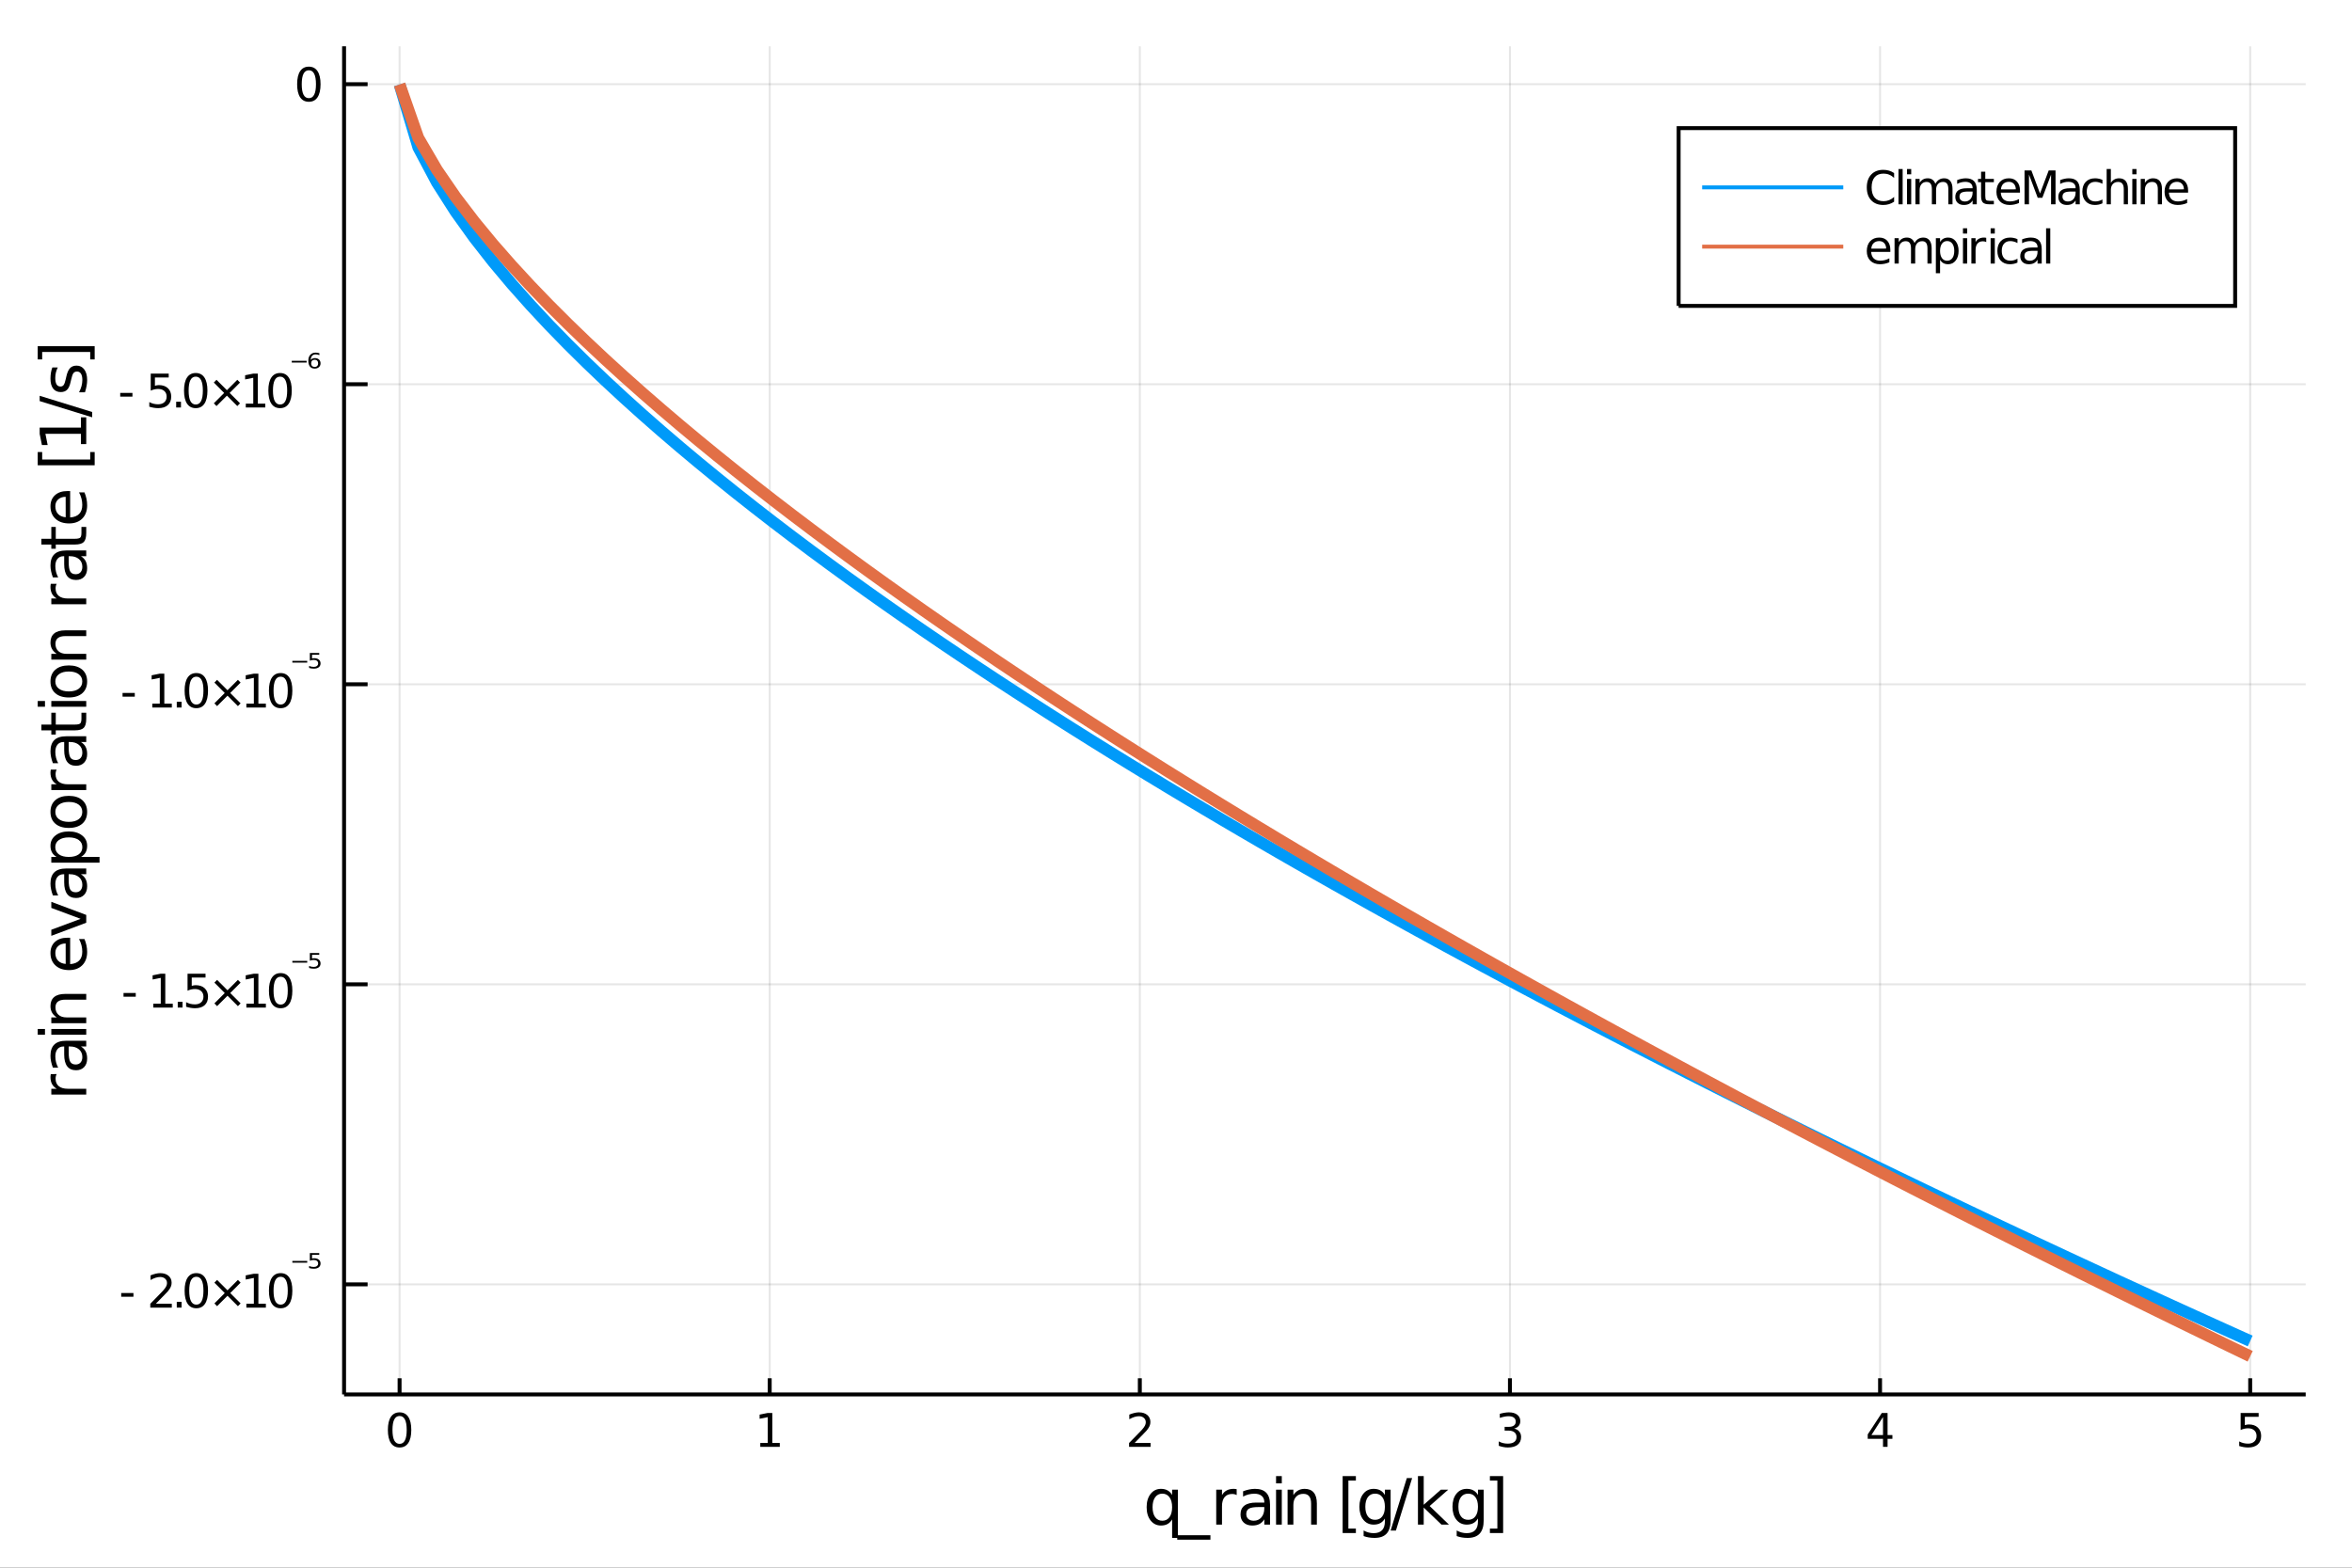 <?xml version="1.0" encoding="utf-8"?>
<svg xmlns="http://www.w3.org/2000/svg" xmlns:xlink="http://www.w3.org/1999/xlink" width="600" height="400" viewBox="0 0 2400 1600">
<rect x="0" y="0" width="2400" height="1600" fill="#333333" stroke="none"/>
<defs>
  <clipPath id="clip160">
    <rect x="0" y="0" width="2400" height="1600"/>
  </clipPath>
</defs>
<path clip-path="url(#clip160)" d="
M0 1600 L2400 1600 L2400 0 L0 0  Z
  " fill="#ffffff" fill-rule="evenodd" fill-opacity="1"/>
<defs>
  <clipPath id="clip161">
    <rect x="480" y="0" width="1681" height="1600"/>
  </clipPath>
</defs>
<path clip-path="url(#clip160)" d="
M351.092 1423.18 L2352.76 1423.18 L2352.76 47.244 L351.092 47.244  Z
  " fill="#ffffff" fill-rule="evenodd" fill-opacity="1"/>
<defs>
  <clipPath id="clip162">
    <rect x="351" y="47" width="2003" height="1377"/>
  </clipPath>
</defs>
<polyline clip-path="url(#clip162)" style="stroke:#000000; stroke-width:2; stroke-opacity:0.1; fill:none" points="
  407.739,1423.18 407.739,47.244 
  "/>
<polyline clip-path="url(#clip162)" style="stroke:#000000; stroke-width:2; stroke-opacity:0.1; fill:none" points="
  785.413,1423.18 785.413,47.244 
  "/>
<polyline clip-path="url(#clip162)" style="stroke:#000000; stroke-width:2; stroke-opacity:0.1; fill:none" points="
  1163.09,1423.18 1163.09,47.244 
  "/>
<polyline clip-path="url(#clip162)" style="stroke:#000000; stroke-width:2; stroke-opacity:0.1; fill:none" points="
  1540.76,1423.18 1540.76,47.244 
  "/>
<polyline clip-path="url(#clip162)" style="stroke:#000000; stroke-width:2; stroke-opacity:0.1; fill:none" points="
  1918.43,1423.18 1918.43,47.244 
  "/>
<polyline clip-path="url(#clip162)" style="stroke:#000000; stroke-width:2; stroke-opacity:0.1; fill:none" points="
  2296.11,1423.18 2296.11,47.244 
  "/>
<polyline clip-path="url(#clip162)" style="stroke:#000000; stroke-width:2; stroke-opacity:0.1; fill:none" points="
  351.092,1310.83 2352.76,1310.83 
  "/>
<polyline clip-path="url(#clip162)" style="stroke:#000000; stroke-width:2; stroke-opacity:0.1; fill:none" points="
  351.092,1004.61 2352.76,1004.61 
  "/>
<polyline clip-path="url(#clip162)" style="stroke:#000000; stroke-width:2; stroke-opacity:0.1; fill:none" points="
  351.092,698.382 2352.76,698.382 
  "/>
<polyline clip-path="url(#clip162)" style="stroke:#000000; stroke-width:2; stroke-opacity:0.1; fill:none" points="
  351.092,392.157 2352.76,392.157 
  "/>
<polyline clip-path="url(#clip162)" style="stroke:#000000; stroke-width:2; stroke-opacity:0.1; fill:none" points="
  351.092,85.933 2352.76,85.933 
  "/>
<polyline clip-path="url(#clip160)" style="stroke:#000000; stroke-width:4; stroke-opacity:1; fill:none" points="
  351.092,1423.18 2352.76,1423.18 
  "/>
<polyline clip-path="url(#clip160)" style="stroke:#000000; stroke-width:4; stroke-opacity:1; fill:none" points="
  351.092,1423.18 351.092,47.244 
  "/>
<polyline clip-path="url(#clip160)" style="stroke:#000000; stroke-width:4; stroke-opacity:1; fill:none" points="
  407.739,1423.18 407.739,1406.67 
  "/>
<polyline clip-path="url(#clip160)" style="stroke:#000000; stroke-width:4; stroke-opacity:1; fill:none" points="
  785.413,1423.18 785.413,1406.67 
  "/>
<polyline clip-path="url(#clip160)" style="stroke:#000000; stroke-width:4; stroke-opacity:1; fill:none" points="
  1163.09,1423.18 1163.09,1406.67 
  "/>
<polyline clip-path="url(#clip160)" style="stroke:#000000; stroke-width:4; stroke-opacity:1; fill:none" points="
  1540.76,1423.18 1540.76,1406.67 
  "/>
<polyline clip-path="url(#clip160)" style="stroke:#000000; stroke-width:4; stroke-opacity:1; fill:none" points="
  1918.43,1423.18 1918.43,1406.67 
  "/>
<polyline clip-path="url(#clip160)" style="stroke:#000000; stroke-width:4; stroke-opacity:1; fill:none" points="
  2296.11,1423.18 2296.11,1406.67 
  "/>
<polyline clip-path="url(#clip160)" style="stroke:#000000; stroke-width:4; stroke-opacity:1; fill:none" points="
  351.092,1310.83 375.112,1310.83 
  "/>
<polyline clip-path="url(#clip160)" style="stroke:#000000; stroke-width:4; stroke-opacity:1; fill:none" points="
  351.092,1004.61 375.112,1004.61 
  "/>
<polyline clip-path="url(#clip160)" style="stroke:#000000; stroke-width:4; stroke-opacity:1; fill:none" points="
  351.092,698.382 375.112,698.382 
  "/>
<polyline clip-path="url(#clip160)" style="stroke:#000000; stroke-width:4; stroke-opacity:1; fill:none" points="
  351.092,392.157 375.112,392.157 
  "/>
<polyline clip-path="url(#clip160)" style="stroke:#000000; stroke-width:4; stroke-opacity:1; fill:none" points="
  351.092,85.933 375.112,85.933 
  "/>
<path clip-path="url(#clip160)" d="M 0 0 M407.739 1445.17 Q404.128 1445.17 402.3 1448.74 Q400.494 1452.28 400.494 1459.41 Q400.494 1466.51 402.3 1470.08 Q404.128 1473.62 407.739 1473.62 Q411.374 1473.62 413.179 1470.08 Q415.008 1466.51 415.008 1459.41 Q415.008 1452.28 413.179 1448.74 Q411.374 1445.17 407.739 1445.17 M407.739 1441.47 Q413.55 1441.47 416.605 1446.07 Q419.684 1450.66 419.684 1459.41 Q419.684 1468.13 416.605 1472.74 Q413.55 1477.32 407.739 1477.32 Q401.929 1477.32 398.851 1472.74 Q395.795 1468.13 395.795 1459.41 Q395.795 1450.66 398.851 1446.07 Q401.929 1441.47 407.739 1441.47 Z" fill="#000000" fill-rule="evenodd" fill-opacity="1" /><path clip-path="url(#clip160)" d="M 0 0 M775.795 1472.72 L783.433 1472.72 L783.433 1446.35 L775.123 1448.02 L775.123 1443.76 L783.387 1442.09 L788.063 1442.09 L788.063 1472.72 L795.702 1472.72 L795.702 1476.65 L775.795 1476.65 L775.795 1472.72 Z" fill="#000000" fill-rule="evenodd" fill-opacity="1" /><path clip-path="url(#clip160)" d="M 0 0 M1157.74 1472.72 L1174.06 1472.72 L1174.06 1476.65 L1152.11 1476.65 L1152.11 1472.72 Q1154.78 1469.96 1159.36 1465.33 Q1163.97 1460.68 1165.15 1459.34 Q1167.39 1456.81 1168.27 1455.08 Q1169.17 1453.32 1169.17 1451.63 Q1169.17 1448.87 1167.23 1447.14 Q1165.31 1445.4 1162.21 1445.4 Q1160.01 1445.4 1157.55 1446.17 Q1155.12 1446.93 1152.35 1448.48 L1152.35 1443.76 Q1155.17 1442.62 1157.62 1442.05 Q1160.08 1441.47 1162.11 1441.47 Q1167.48 1441.47 1170.68 1444.15 Q1173.87 1446.84 1173.87 1451.33 Q1173.87 1453.46 1173.06 1455.38 Q1172.28 1457.28 1170.17 1459.87 Q1169.59 1460.54 1166.49 1463.76 Q1163.39 1466.95 1157.74 1472.72 Z" fill="#000000" fill-rule="evenodd" fill-opacity="1" /><path clip-path="url(#clip160)" d="M 0 0 M1545.01 1458.02 Q1548.36 1458.74 1550.24 1461 Q1552.14 1463.27 1552.14 1466.61 Q1552.14 1471.72 1548.62 1474.52 Q1545.1 1477.32 1538.62 1477.32 Q1536.44 1477.32 1534.13 1476.88 Q1531.84 1476.47 1529.38 1475.61 L1529.38 1471.1 Q1531.33 1472.23 1533.64 1472.81 Q1535.96 1473.39 1538.48 1473.39 Q1542.88 1473.39 1545.17 1471.65 Q1547.48 1469.92 1547.48 1466.61 Q1547.48 1463.55 1545.33 1461.84 Q1543.2 1460.1 1539.38 1460.1 L1535.35 1460.1 L1535.35 1456.26 L1539.57 1456.26 Q1543.02 1456.26 1544.84 1454.89 Q1546.67 1453.5 1546.67 1450.91 Q1546.67 1448.25 1544.78 1446.84 Q1542.9 1445.4 1539.38 1445.4 Q1537.46 1445.4 1535.26 1445.82 Q1533.06 1446.24 1530.42 1447.11 L1530.42 1442.95 Q1533.09 1442.21 1535.4 1441.84 Q1537.74 1441.47 1539.8 1441.47 Q1545.12 1441.47 1548.22 1443.9 Q1551.33 1446.3 1551.33 1450.43 Q1551.33 1453.3 1549.68 1455.29 Q1548.04 1457.25 1545.01 1458.02 Z" fill="#000000" fill-rule="evenodd" fill-opacity="1" /><path clip-path="url(#clip160)" d="M 0 0 M1921.44 1446.17 L1909.64 1464.61 L1921.44 1464.61 L1921.44 1446.17 M1920.21 1442.09 L1926.09 1442.09 L1926.09 1464.61 L1931.02 1464.61 L1931.02 1468.5 L1926.09 1468.5 L1926.09 1476.65 L1921.44 1476.65 L1921.44 1468.5 L1905.84 1468.5 L1905.84 1463.99 L1920.21 1442.09 Z" fill="#000000" fill-rule="evenodd" fill-opacity="1" /><path clip-path="url(#clip160)" d="M 0 0 M2286.38 1442.09 L2304.74 1442.09 L2304.74 1446.03 L2290.67 1446.03 L2290.67 1454.5 Q2291.68 1454.15 2292.7 1453.99 Q2293.72 1453.8 2294.74 1453.8 Q2300.53 1453.8 2303.91 1456.98 Q2307.29 1460.15 2307.29 1465.56 Q2307.29 1471.14 2303.81 1474.24 Q2300.34 1477.32 2294.02 1477.32 Q2291.85 1477.32 2289.58 1476.95 Q2287.33 1476.58 2284.92 1475.84 L2284.92 1471.14 Q2287.01 1472.28 2289.23 1472.83 Q2291.45 1473.39 2293.93 1473.39 Q2297.93 1473.39 2300.27 1471.28 Q2302.61 1469.18 2302.61 1465.56 Q2302.61 1461.95 2300.27 1459.85 Q2297.93 1457.74 2293.93 1457.74 Q2292.05 1457.74 2290.18 1458.16 Q2288.33 1458.57 2286.38 1459.45 L2286.38 1442.09 Z" fill="#000000" fill-rule="evenodd" fill-opacity="1" /><path clip-path="url(#clip160)" d="M 0 0 M123.688 1319.67 L136.165 1319.67 L136.165 1323.47 L123.688 1323.47 L123.688 1319.67 Z" fill="#000000" fill-rule="evenodd" fill-opacity="1" /><path clip-path="url(#clip160)" d="M 0 0 M158.989 1330.62 L175.308 1330.62 L175.308 1334.56 L153.364 1334.56 L153.364 1330.62 Q156.026 1327.87 160.609 1323.24 Q165.215 1318.59 166.396 1317.24 Q168.641 1314.72 169.521 1312.98 Q170.424 1311.23 170.424 1309.54 Q170.424 1306.78 168.479 1305.04 Q166.558 1303.31 163.456 1303.31 Q161.257 1303.31 158.803 1304.07 Q156.373 1304.84 153.595 1306.39 L153.595 1301.67 Q156.419 1300.53 158.873 1299.95 Q161.327 1299.37 163.364 1299.37 Q168.734 1299.37 171.928 1302.06 Q175.123 1304.74 175.123 1309.23 Q175.123 1311.36 174.313 1313.29 Q173.526 1315.18 171.419 1317.78 Q170.84 1318.45 167.739 1321.67 Q164.637 1324.86 158.989 1330.62 Z" fill="#000000" fill-rule="evenodd" fill-opacity="1" /><path clip-path="url(#clip160)" d="M 0 0 M180.377 1328.68 L185.262 1328.68 L185.262 1334.56 L180.377 1334.56 L180.377 1328.68 Z" fill="#000000" fill-rule="evenodd" fill-opacity="1" /><path clip-path="url(#clip160)" d="M 0 0 M200.331 1303.08 Q196.72 1303.08 194.891 1306.64 Q193.086 1310.18 193.086 1317.31 Q193.086 1324.42 194.891 1327.98 Q196.72 1331.53 200.331 1331.53 Q203.965 1331.53 205.771 1327.98 Q207.599 1324.42 207.599 1317.31 Q207.599 1310.18 205.771 1306.64 Q203.965 1303.08 200.331 1303.08 M200.331 1299.37 Q206.141 1299.37 209.197 1303.98 Q212.275 1308.56 212.275 1317.31 Q212.275 1326.04 209.197 1330.65 Q206.141 1335.23 200.331 1335.23 Q194.521 1335.23 191.442 1330.65 Q188.387 1326.04 188.387 1317.31 Q188.387 1308.56 191.442 1303.98 Q194.521 1299.37 200.331 1299.37 Z" fill="#000000" fill-rule="evenodd" fill-opacity="1" /><path clip-path="url(#clip160)" d="M 0 0 M245.516 1309.1 L234.937 1319.72 L245.516 1330.3 L242.761 1333.1 L232.136 1322.48 L221.511 1333.1 L218.78 1330.3 L229.335 1319.72 L218.78 1309.1 L221.511 1306.29 L232.136 1316.92 L242.761 1306.29 L245.516 1309.1 Z" fill="#000000" fill-rule="evenodd" fill-opacity="1" /><path clip-path="url(#clip160)" d="M 0 0 M251.395 1330.62 L259.034 1330.62 L259.034 1304.26 L250.724 1305.92 L250.724 1301.67 L258.988 1300 L263.664 1300 L263.664 1330.62 L271.303 1330.62 L271.303 1334.56 L251.395 1334.56 L251.395 1330.62 Z" fill="#000000" fill-rule="evenodd" fill-opacity="1" /><path clip-path="url(#clip160)" d="M 0 0 M286.372 1303.08 Q282.761 1303.08 280.932 1306.64 Q279.127 1310.18 279.127 1317.31 Q279.127 1324.42 280.932 1327.98 Q282.761 1331.53 286.372 1331.53 Q290.006 1331.53 291.812 1327.98 Q293.641 1324.42 293.641 1317.31 Q293.641 1310.18 291.812 1306.64 Q290.006 1303.08 286.372 1303.08 M286.372 1299.37 Q292.182 1299.37 295.238 1303.98 Q298.317 1308.56 298.317 1317.31 Q298.317 1326.04 295.238 1330.65 Q292.182 1335.23 286.372 1335.23 Q280.562 1335.23 277.483 1330.65 Q274.428 1326.04 274.428 1317.31 Q274.428 1308.56 277.483 1303.98 Q280.562 1299.37 286.372 1299.37 Z" fill="#000000" fill-rule="evenodd" fill-opacity="1" /><path clip-path="url(#clip160)" d="M 0 0 M298.317 1286.93 L313.494 1286.93 L313.494 1288.72 L298.317 1288.72 L298.317 1286.93 Z" fill="#000000" fill-rule="evenodd" fill-opacity="1" /><path clip-path="url(#clip160)" d="M 0 0 M316.165 1278.88 L325.757 1278.88 L325.757 1280.67 L318.403 1280.67 L318.403 1284.5 Q318.93 1284.33 319.475 1284.26 Q320.002 1284.18 320.529 1284.18 Q323.557 1284.18 325.324 1285.63 Q327.092 1287.06 327.092 1289.53 Q327.092 1292.06 325.268 1293.48 Q323.463 1294.87 320.152 1294.87 Q319.024 1294.87 317.839 1294.7 Q316.654 1294.53 315.413 1294.19 L315.413 1292.06 Q316.485 1292.57 317.651 1292.84 Q318.817 1293.08 320.115 1293.08 Q322.202 1293.08 323.425 1292.12 Q324.647 1291.16 324.647 1289.53 Q324.647 1287.89 323.425 1286.93 Q322.202 1285.97 320.115 1285.97 Q319.137 1285.97 318.159 1286.16 Q317.181 1286.35 316.165 1286.74 L316.165 1278.88 Z" fill="#000000" fill-rule="evenodd" fill-opacity="1" /><path clip-path="url(#clip160)" d="M 0 0 M126.049 1013.45 L138.526 1013.45 L138.526 1017.25 L126.049 1017.25 L126.049 1013.45 Z" fill="#000000" fill-rule="evenodd" fill-opacity="1" /><path clip-path="url(#clip160)" d="M 0 0 M156.396 1024.4 L164.035 1024.4 L164.035 998.033 L155.725 999.7 L155.725 995.441 L163.989 993.774 L168.664 993.774 L168.664 1024.4 L176.303 1024.4 L176.303 1028.33 L156.396 1028.33 L156.396 1024.4 Z" fill="#000000" fill-rule="evenodd" fill-opacity="1" /><path clip-path="url(#clip160)" d="M 0 0 M181.373 1022.45 L186.257 1022.45 L186.257 1028.33 L181.373 1028.33 L181.373 1022.45 Z" fill="#000000" fill-rule="evenodd" fill-opacity="1" /><path clip-path="url(#clip160)" d="M 0 0 M191.373 993.774 L209.729 993.774 L209.729 997.709 L195.655 997.709 L195.655 1006.18 Q196.674 1005.83 197.692 1005.67 Q198.711 1005.49 199.729 1005.49 Q205.516 1005.49 208.896 1008.66 Q212.275 1011.83 212.275 1017.25 Q212.275 1022.82 208.803 1025.93 Q205.331 1029.01 199.012 1029.01 Q196.836 1029.01 194.567 1028.63 Q192.322 1028.26 189.914 1027.52 L189.914 1022.82 Q191.998 1023.96 194.22 1024.51 Q196.442 1025.07 198.919 1025.07 Q202.924 1025.07 205.261 1022.96 Q207.599 1020.86 207.599 1017.25 Q207.599 1013.64 205.261 1011.53 Q202.924 1009.42 198.919 1009.42 Q197.044 1009.42 195.169 1009.84 Q193.317 1010.26 191.373 1011.14 L191.373 993.774 Z" fill="#000000" fill-rule="evenodd" fill-opacity="1" /><path clip-path="url(#clip160)" d="M 0 0 M245.516 1002.87 L234.937 1013.5 L245.516 1024.07 L242.761 1026.88 L232.136 1016.25 L221.511 1026.88 L218.78 1024.07 L229.335 1013.5 L218.78 1002.87 L221.511 1000.07 L232.136 1010.7 L242.761 1000.07 L245.516 1002.87 Z" fill="#000000" fill-rule="evenodd" fill-opacity="1" /><path clip-path="url(#clip160)" d="M 0 0 M251.395 1024.4 L259.034 1024.4 L259.034 998.033 L250.724 999.7 L250.724 995.441 L258.988 993.774 L263.664 993.774 L263.664 1024.4 L271.303 1024.4 L271.303 1028.33 L251.395 1028.33 L251.395 1024.4 Z" fill="#000000" fill-rule="evenodd" fill-opacity="1" /><path clip-path="url(#clip160)" d="M 0 0 M286.372 996.853 Q282.761 996.853 280.932 1000.42 Q279.127 1003.96 279.127 1011.09 Q279.127 1018.2 280.932 1021.76 Q282.761 1025.3 286.372 1025.3 Q290.006 1025.3 291.812 1021.76 Q293.641 1018.2 293.641 1011.09 Q293.641 1003.96 291.812 1000.42 Q290.006 996.853 286.372 996.853 M286.372 993.149 Q292.182 993.149 295.238 997.756 Q298.317 1002.34 298.317 1011.09 Q298.317 1019.82 295.238 1024.42 Q292.182 1029.01 286.372 1029.01 Q280.562 1029.01 277.483 1024.42 Q274.428 1019.82 274.428 1011.09 Q274.428 1002.34 277.483 997.756 Q280.562 993.149 286.372 993.149 Z" fill="#000000" fill-rule="evenodd" fill-opacity="1" /><path clip-path="url(#clip160)" d="M 0 0 M298.317 980.705 L313.494 980.705 L313.494 982.492 L298.317 982.492 L298.317 980.705 Z" fill="#000000" fill-rule="evenodd" fill-opacity="1" /><path clip-path="url(#clip160)" d="M 0 0 M316.165 972.656 L325.757 972.656 L325.757 974.442 L318.403 974.442 L318.403 978.279 Q318.93 978.11 319.475 978.035 Q320.002 977.959 320.529 977.959 Q323.557 977.959 325.324 979.408 Q327.092 980.837 327.092 983.301 Q327.092 985.84 325.268 987.25 Q323.463 988.642 320.152 988.642 Q319.024 988.642 317.839 988.473 Q316.654 988.304 315.413 987.965 L315.413 985.84 Q316.485 986.348 317.651 986.611 Q318.817 986.855 320.115 986.855 Q322.202 986.855 323.425 985.896 Q324.647 984.937 324.647 983.301 Q324.647 981.665 323.425 980.705 Q322.202 979.746 320.115 979.746 Q319.137 979.746 318.159 979.934 Q317.181 980.122 316.165 980.517 L316.165 972.656 Z" fill="#000000" fill-rule="evenodd" fill-opacity="1" /><path clip-path="url(#clip160)" d="M 0 0 M125.054 707.225 L137.53 707.225 L137.53 711.022 L125.054 711.022 L125.054 707.225 Z" fill="#000000" fill-rule="evenodd" fill-opacity="1" /><path clip-path="url(#clip160)" d="M 0 0 M155.401 718.174 L163.039 718.174 L163.039 691.809 L154.729 693.475 L154.729 689.216 L162.993 687.549 L167.669 687.549 L167.669 718.174 L175.308 718.174 L175.308 722.109 L155.401 722.109 L155.401 718.174 Z" fill="#000000" fill-rule="evenodd" fill-opacity="1" /><path clip-path="url(#clip160)" d="M 0 0 M180.377 716.23 L185.262 716.23 L185.262 722.109 L180.377 722.109 L180.377 716.23 Z" fill="#000000" fill-rule="evenodd" fill-opacity="1" /><path clip-path="url(#clip160)" d="M 0 0 M200.331 690.628 Q196.72 690.628 194.891 694.193 Q193.086 697.735 193.086 704.864 Q193.086 711.971 194.891 715.535 Q196.72 719.077 200.331 719.077 Q203.965 719.077 205.771 715.535 Q207.599 711.971 207.599 704.864 Q207.599 697.735 205.771 694.193 Q203.965 690.628 200.331 690.628 M200.331 686.924 Q206.141 686.924 209.197 691.531 Q212.275 696.114 212.275 704.864 Q212.275 713.591 209.197 718.197 Q206.141 722.781 200.331 722.781 Q194.521 722.781 191.442 718.197 Q188.387 713.591 188.387 704.864 Q188.387 696.114 191.442 691.531 Q194.521 686.924 200.331 686.924 Z" fill="#000000" fill-rule="evenodd" fill-opacity="1" /><path clip-path="url(#clip160)" d="M 0 0 M245.516 696.647 L234.937 707.272 L245.516 717.85 L242.761 720.651 L232.136 710.026 L221.511 720.651 L218.78 717.85 L229.335 707.272 L218.78 696.647 L221.511 693.846 L232.136 704.471 L242.761 693.846 L245.516 696.647 Z" fill="#000000" fill-rule="evenodd" fill-opacity="1" /><path clip-path="url(#clip160)" d="M 0 0 M251.395 718.174 L259.034 718.174 L259.034 691.809 L250.724 693.475 L250.724 689.216 L258.988 687.549 L263.664 687.549 L263.664 718.174 L271.303 718.174 L271.303 722.109 L251.395 722.109 L251.395 718.174 Z" fill="#000000" fill-rule="evenodd" fill-opacity="1" /><path clip-path="url(#clip160)" d="M 0 0 M286.372 690.628 Q282.761 690.628 280.932 694.193 Q279.127 697.735 279.127 704.864 Q279.127 711.971 280.932 715.535 Q282.761 719.077 286.372 719.077 Q290.006 719.077 291.812 715.535 Q293.641 711.971 293.641 704.864 Q293.641 697.735 291.812 694.193 Q290.006 690.628 286.372 690.628 M286.372 686.924 Q292.182 686.924 295.238 691.531 Q298.317 696.114 298.317 704.864 Q298.317 713.591 295.238 718.197 Q292.182 722.781 286.372 722.781 Q280.562 722.781 277.483 718.197 Q274.428 713.591 274.428 704.864 Q274.428 696.114 277.483 691.531 Q280.562 686.924 286.372 686.924 Z" fill="#000000" fill-rule="evenodd" fill-opacity="1" /><path clip-path="url(#clip160)" d="M 0 0 M298.317 674.481 L313.494 674.481 L313.494 676.267 L298.317 676.267 L298.317 674.481 Z" fill="#000000" fill-rule="evenodd" fill-opacity="1" /><path clip-path="url(#clip160)" d="M 0 0 M316.165 666.431 L325.757 666.431 L325.757 668.218 L318.403 668.218 L318.403 672.055 Q318.93 671.885 319.475 671.81 Q320.002 671.735 320.529 671.735 Q323.557 671.735 325.324 673.183 Q327.092 674.612 327.092 677.076 Q327.092 679.615 325.268 681.026 Q323.463 682.418 320.152 682.418 Q319.024 682.418 317.839 682.248 Q316.654 682.079 315.413 681.741 L315.413 679.615 Q316.485 680.123 317.651 680.386 Q318.817 680.631 320.115 680.631 Q322.202 680.631 323.425 679.672 Q324.647 678.712 324.647 677.076 Q324.647 675.44 323.425 674.481 Q322.202 673.522 320.115 673.522 Q319.137 673.522 318.159 673.71 Q317.181 673.898 316.165 674.293 L316.165 666.431 Z" fill="#000000" fill-rule="evenodd" fill-opacity="1" /><path clip-path="url(#clip160)" d="M 0 0 M122.669 401.001 L135.146 401.001 L135.146 404.797 L122.669 404.797 L122.669 401.001 Z" fill="#000000" fill-rule="evenodd" fill-opacity="1" /><path clip-path="url(#clip160)" d="M 0 0 M153.803 381.325 L172.16 381.325 L172.16 385.26 L158.086 385.26 L158.086 393.732 Q159.104 393.385 160.123 393.223 Q161.141 393.038 162.16 393.038 Q167.947 393.038 171.326 396.209 Q174.706 399.38 174.706 404.797 Q174.706 410.376 171.234 413.478 Q167.762 416.556 161.442 416.556 Q159.266 416.556 156.998 416.186 Q154.752 415.815 152.345 415.075 L152.345 410.376 Q154.428 411.51 156.651 412.065 Q158.873 412.621 161.35 412.621 Q165.354 412.621 167.692 410.515 Q170.03 408.408 170.03 404.797 Q170.03 401.186 167.692 399.079 Q165.354 396.973 161.35 396.973 Q159.475 396.973 157.6 397.39 Q155.748 397.806 153.803 398.686 L153.803 381.325 Z" fill="#000000" fill-rule="evenodd" fill-opacity="1" /><path clip-path="url(#clip160)" d="M 0 0 M179.775 410.005 L184.66 410.005 L184.66 415.885 L179.775 415.885 L179.775 410.005 Z" fill="#000000" fill-rule="evenodd" fill-opacity="1" /><path clip-path="url(#clip160)" d="M 0 0 M199.729 384.404 Q196.118 384.404 194.289 387.968 Q192.484 391.51 192.484 398.64 Q192.484 405.746 194.289 409.311 Q196.118 412.853 199.729 412.853 Q203.363 412.853 205.169 409.311 Q206.998 405.746 206.998 398.64 Q206.998 391.51 205.169 387.968 Q203.363 384.404 199.729 384.404 M199.729 380.7 Q205.539 380.7 208.595 385.306 Q211.673 389.89 211.673 398.64 Q211.673 407.366 208.595 411.973 Q205.539 416.556 199.729 416.556 Q193.919 416.556 190.84 411.973 Q187.785 407.366 187.785 398.64 Q187.785 389.89 190.84 385.306 Q193.919 380.7 199.729 380.7 Z" fill="#000000" fill-rule="evenodd" fill-opacity="1" /><path clip-path="url(#clip160)" d="M 0 0 M244.914 390.422 L234.335 401.047 L244.914 411.626 L242.159 414.427 L231.534 403.802 L220.91 414.427 L218.178 411.626 L228.734 401.047 L218.178 390.422 L220.91 387.621 L231.534 398.246 L242.159 387.621 L244.914 390.422 Z" fill="#000000" fill-rule="evenodd" fill-opacity="1" /><path clip-path="url(#clip160)" d="M 0 0 M250.794 411.95 L258.432 411.95 L258.432 385.584 L250.122 387.251 L250.122 382.992 L258.386 381.325 L263.062 381.325 L263.062 411.95 L270.701 411.95 L270.701 415.885 L250.794 415.885 L250.794 411.95 Z" fill="#000000" fill-rule="evenodd" fill-opacity="1" /><path clip-path="url(#clip160)" d="M 0 0 M285.77 384.404 Q282.159 384.404 280.331 387.968 Q278.525 391.51 278.525 398.64 Q278.525 405.746 280.331 409.311 Q282.159 412.853 285.77 412.853 Q289.405 412.853 291.21 409.311 Q293.039 405.746 293.039 398.64 Q293.039 391.51 291.21 387.968 Q289.405 384.404 285.77 384.404 M285.77 380.7 Q291.58 380.7 294.636 385.306 Q297.715 389.89 297.715 398.64 Q297.715 407.366 294.636 411.973 Q291.58 416.556 285.77 416.556 Q279.96 416.556 276.881 411.973 Q273.826 407.366 273.826 398.64 Q273.826 389.89 276.881 385.306 Q279.96 380.7 285.77 380.7 Z" fill="#000000" fill-rule="evenodd" fill-opacity="1" /><path clip-path="url(#clip160)" d="M 0 0 M297.715 368.256 L312.893 368.256 L312.893 370.043 L297.715 370.043 L297.715 368.256 Z" fill="#000000" fill-rule="evenodd" fill-opacity="1" /><path clip-path="url(#clip160)" d="M 0 0 M321.074 367.165 Q319.419 367.165 318.46 368.143 Q317.5 369.14 317.5 370.852 Q317.5 372.544 318.46 373.522 Q319.419 374.519 321.074 374.519 Q322.71 374.519 323.669 373.522 Q324.629 372.544 324.629 370.852 Q324.629 369.14 323.669 368.143 Q322.71 367.165 321.074 367.165 M325.926 360.507 L325.926 362.445 Q325.005 362.068 324.064 361.88 Q323.124 361.673 322.202 361.673 Q319.795 361.673 318.516 363.084 Q317.237 364.513 317.049 367.391 Q317.764 366.469 318.836 365.98 Q319.927 365.491 321.206 365.491 Q323.933 365.491 325.513 366.921 Q327.092 368.369 327.092 370.852 Q327.092 373.24 325.437 374.726 Q323.801 376.193 321.074 376.193 Q317.933 376.193 316.278 374.105 Q314.623 372.018 314.623 368.03 Q314.623 364.307 316.654 362.106 Q318.685 359.887 322.108 359.887 Q323.03 359.887 323.97 360.037 Q324.911 360.206 325.926 360.507 Z" fill="#000000" fill-rule="evenodd" fill-opacity="1" /><path clip-path="url(#clip160)" d="M 0 0 M315.148 71.731 Q311.537 71.731 309.708 75.296 Q307.903 78.838 307.903 85.967 Q307.903 93.074 309.708 96.639 Q311.537 100.18 315.148 100.18 Q318.782 100.18 320.588 96.639 Q322.417 93.074 322.417 85.967 Q322.417 78.838 320.588 75.296 Q318.782 71.731 315.148 71.731 M315.148 68.028 Q320.958 68.028 324.014 72.634 Q327.092 77.218 327.092 85.967 Q327.092 94.694 324.014 99.301 Q320.958 103.884 315.148 103.884 Q309.338 103.884 306.259 99.301 Q303.204 94.694 303.204 85.967 Q303.204 77.218 306.259 72.634 Q309.338 68.028 315.148 68.028 Z" fill="#000000" fill-rule="evenodd" fill-opacity="1" /><path clip-path="url(#clip160)" d="M 0 0 M1176.09 1538.25 Q1176.09 1544.71 1178.73 1548.4 Q1181.4 1552.07 1186.05 1552.07 Q1190.7 1552.07 1193.37 1548.4 Q1196.04 1544.71 1196.04 1538.25 Q1196.04 1531.79 1193.37 1528.13 Q1190.7 1524.44 1186.05 1524.44 Q1181.4 1524.44 1178.73 1528.13 Q1176.09 1531.79 1176.09 1538.25 M1196.04 1550.7 Q1194.2 1553.88 1191.37 1555.44 Q1188.56 1556.97 1184.62 1556.97 Q1178.16 1556.97 1174.08 1551.81 Q1170.04 1546.65 1170.04 1538.25 Q1170.04 1529.85 1174.08 1524.69 Q1178.16 1519.54 1184.62 1519.54 Q1188.56 1519.54 1191.37 1521.1 Q1194.2 1522.62 1196.04 1525.81 L1196.04 1520.4 L1201.9 1520.4 L1201.9 1569.6 L1196.04 1569.6 L1196.04 1550.7 Z" fill="#000000" fill-rule="evenodd" fill-opacity="1" /><path clip-path="url(#clip160)" d="M 0 0 M1235.13 1566.87 L1235.13 1571.42 L1201.26 1571.42 L1201.26 1566.87 L1235.13 1566.87 Z" fill="#000000" fill-rule="evenodd" fill-opacity="1" /><path clip-path="url(#clip160)" d="M 0 0 M1261.93 1525.87 Q1260.94 1525.3 1259.76 1525.04 Q1258.62 1524.76 1257.22 1524.76 Q1252.25 1524.76 1249.58 1528 Q1246.94 1531.22 1246.94 1537.27 L1246.94 1556.04 L1241.05 1556.04 L1241.05 1520.4 L1246.94 1520.4 L1246.94 1525.93 Q1248.78 1522.69 1251.74 1521.13 Q1254.7 1519.54 1258.94 1519.54 Q1259.54 1519.54 1260.27 1519.63 Q1261.01 1519.7 1261.9 1519.85 L1261.93 1525.87 Z" fill="#000000" fill-rule="evenodd" fill-opacity="1" /><path clip-path="url(#clip160)" d="M 0 0 M1284.27 1538.12 Q1277.17 1538.12 1274.44 1539.75 Q1271.7 1541.37 1271.7 1545.29 Q1271.7 1548.4 1273.74 1550.25 Q1275.81 1552.07 1279.34 1552.07 Q1284.21 1552.07 1287.14 1548.63 Q1290.1 1545.16 1290.1 1539.43 L1290.1 1538.12 L1284.27 1538.12 M1295.95 1535.71 L1295.95 1556.04 L1290.1 1556.04 L1290.1 1550.63 Q1288.09 1553.88 1285.1 1555.44 Q1282.11 1556.97 1277.78 1556.97 Q1272.31 1556.97 1269.06 1553.91 Q1265.84 1550.82 1265.84 1545.67 Q1265.84 1539.65 1269.85 1536.6 Q1273.9 1533.54 1281.89 1533.54 L1290.1 1533.54 L1290.1 1532.97 Q1290.1 1528.93 1287.42 1526.73 Q1284.78 1524.5 1279.98 1524.5 Q1276.92 1524.5 1274.02 1525.23 Q1271.13 1525.97 1268.45 1527.43 L1268.45 1522.02 Q1271.67 1520.78 1274.69 1520.17 Q1277.72 1519.54 1280.58 1519.54 Q1288.31 1519.54 1292.13 1523.55 Q1295.95 1527.56 1295.95 1535.71 Z" fill="#000000" fill-rule="evenodd" fill-opacity="1" /><path clip-path="url(#clip160)" d="M 0 0 M1302.1 1520.4 L1307.95 1520.4 L1307.95 1556.04 L1302.1 1556.04 L1302.1 1520.4 M1302.1 1506.52 L1307.95 1506.52 L1307.95 1513.93 L1302.1 1513.93 L1302.1 1506.52 Z" fill="#000000" fill-rule="evenodd" fill-opacity="1" /><path clip-path="url(#clip160)" d="M 0 0 M1343.73 1534.53 L1343.73 1556.04 L1337.87 1556.04 L1337.87 1534.72 Q1337.87 1529.66 1335.9 1527.14 Q1333.93 1524.63 1329.98 1524.63 Q1325.24 1524.63 1322.5 1527.65 Q1319.76 1530.68 1319.76 1535.9 L1319.76 1556.04 L1313.87 1556.04 L1313.87 1520.4 L1319.76 1520.4 L1319.76 1525.93 Q1321.86 1522.72 1324.69 1521.13 Q1327.56 1519.54 1331.28 1519.54 Q1337.43 1519.54 1340.58 1523.36 Q1343.73 1527.14 1343.73 1534.53 Z" fill="#000000" fill-rule="evenodd" fill-opacity="1" /><path clip-path="url(#clip160)" d="M 0 0 M1370.05 1506.52 L1383.55 1506.52 L1383.55 1511.07 L1375.91 1511.07 L1375.91 1560.09 L1383.55 1560.09 L1383.55 1564.64 L1370.05 1564.64 L1370.05 1506.52 Z" fill="#000000" fill-rule="evenodd" fill-opacity="1" /><path clip-path="url(#clip160)" d="M 0 0 M1413.15 1537.81 Q1413.15 1531.44 1410.5 1527.94 Q1407.89 1524.44 1403.15 1524.44 Q1398.44 1524.44 1395.8 1527.94 Q1393.19 1531.44 1393.19 1537.81 Q1393.19 1544.14 1395.8 1547.64 Q1398.44 1551.14 1403.15 1551.14 Q1407.89 1551.14 1410.5 1547.64 Q1413.15 1544.14 1413.15 1537.81 M1419 1551.62 Q1419 1560.72 1414.96 1565.15 Q1410.92 1569.6 1402.58 1569.6 Q1399.49 1569.6 1396.75 1569.13 Q1394.02 1568.68 1391.44 1567.72 L1391.44 1562.03 Q1394.02 1563.43 1396.53 1564.1 Q1399.05 1564.76 1401.66 1564.76 Q1407.42 1564.76 1410.28 1561.74 Q1413.15 1558.75 1413.15 1552.67 L1413.15 1549.77 Q1411.33 1552.92 1408.5 1554.48 Q1405.67 1556.04 1401.72 1556.04 Q1395.16 1556.04 1391.15 1551.05 Q1387.14 1546.05 1387.14 1537.81 Q1387.14 1529.53 1391.15 1524.53 Q1395.16 1519.54 1401.72 1519.54 Q1405.67 1519.54 1408.5 1521.1 Q1411.33 1522.66 1413.15 1525.81 L1413.15 1520.4 L1419 1520.4 L1419 1551.62 Z" fill="#000000" fill-rule="evenodd" fill-opacity="1" /><path clip-path="url(#clip160)" d="M 0 0 M1435.55 1508.52 L1440.96 1508.52 L1424.41 1562.09 L1419 1562.09 L1435.55 1508.52 Z" fill="#000000" fill-rule="evenodd" fill-opacity="1" /><path clip-path="url(#clip160)" d="M 0 0 M1446.88 1506.52 L1452.77 1506.52 L1452.77 1535.77 L1470.25 1520.4 L1477.73 1520.4 L1458.82 1537.07 L1478.52 1556.04 L1470.88 1556.04 L1452.77 1538.63 L1452.77 1556.04 L1446.88 1556.04 L1446.88 1506.52 Z" fill="#000000" fill-rule="evenodd" fill-opacity="1" /><path clip-path="url(#clip160)" d="M 0 0 M1508.12 1537.81 Q1508.12 1531.44 1505.48 1527.94 Q1502.87 1524.44 1498.13 1524.44 Q1493.42 1524.44 1490.78 1527.94 Q1488.17 1531.44 1488.17 1537.81 Q1488.17 1544.14 1490.78 1547.64 Q1493.42 1551.14 1498.13 1551.14 Q1502.87 1551.14 1505.48 1547.64 Q1508.12 1544.14 1508.12 1537.81 M1513.98 1551.62 Q1513.98 1560.72 1509.94 1565.15 Q1505.89 1569.6 1497.56 1569.6 Q1494.47 1569.6 1491.73 1569.13 Q1488.99 1568.68 1486.42 1567.72 L1486.42 1562.03 Q1488.99 1563.43 1491.51 1564.1 Q1494.02 1564.76 1496.63 1564.76 Q1502.39 1564.76 1505.26 1561.74 Q1508.12 1558.75 1508.12 1552.67 L1508.12 1549.77 Q1506.31 1552.92 1503.48 1554.48 Q1500.64 1556.04 1496.7 1556.04 Q1490.14 1556.04 1486.13 1551.05 Q1482.12 1546.05 1482.12 1537.81 Q1482.12 1529.53 1486.13 1524.53 Q1490.14 1519.54 1496.7 1519.54 Q1500.64 1519.54 1503.48 1521.1 Q1506.31 1522.66 1508.12 1525.81 L1508.12 1520.4 L1513.98 1520.4 L1513.98 1551.62 Z" fill="#000000" fill-rule="evenodd" fill-opacity="1" /><path clip-path="url(#clip160)" d="M 0 0 M1533.81 1506.52 L1533.81 1564.64 L1520.31 1564.64 L1520.31 1560.09 L1527.92 1560.09 L1527.92 1511.07 L1520.31 1511.07 L1520.31 1506.52 L1533.81 1506.52 Z" fill="#000000" fill-rule="evenodd" fill-opacity="1" /><path clip-path="url(#clip160)" d="M 0 0 M57.831 1096.21 Q57.258 1097.2 57.003 1098.38 Q56.717 1099.52 56.717 1100.92 Q56.717 1105.89 59.963 1108.56 Q63.178 1111.2 69.225 1111.2 L88.004 1111.2 L88.004 1117.09 L52.356 1117.09 L52.356 1111.2 L57.894 1111.2 Q54.648 1109.36 53.088 1106.4 Q51.497 1103.44 51.497 1099.2 Q51.497 1098.6 51.592 1097.87 Q51.656 1097.13 51.815 1096.24 L57.831 1096.21 Z" fill="#000000" fill-rule="evenodd" fill-opacity="1" /><path clip-path="url(#clip160)" d="M 0 0 M70.085 1073.87 Q70.085 1080.97 71.708 1083.7 Q73.331 1086.44 77.246 1086.44 Q80.365 1086.44 82.211 1084.4 Q84.026 1082.33 84.026 1078.8 Q84.026 1073.93 80.588 1071 Q77.119 1068.04 71.39 1068.04 L70.085 1068.04 L70.085 1073.87 M67.666 1062.19 L88.004 1062.19 L88.004 1068.04 L82.593 1068.04 Q85.84 1070.05 87.399 1073.04 Q88.927 1076.03 88.927 1080.36 Q88.927 1085.84 85.872 1089.08 Q82.784 1092.3 77.628 1092.3 Q71.612 1092.3 68.557 1088.29 Q65.501 1084.24 65.501 1076.25 L65.501 1068.04 L64.928 1068.04 Q60.886 1068.04 58.69 1070.72 Q56.462 1073.36 56.462 1078.16 Q56.462 1081.22 57.194 1084.12 Q57.926 1087.01 59.39 1089.69 L53.98 1089.69 Q52.738 1086.47 52.133 1083.45 Q51.497 1080.42 51.497 1077.56 Q51.497 1069.83 55.507 1066.01 Q59.518 1062.19 67.666 1062.19 Z" fill="#000000" fill-rule="evenodd" fill-opacity="1" /><path clip-path="url(#clip160)" d="M 0 0 M52.356 1056.04 L52.356 1050.19 L88.004 1050.19 L88.004 1056.04 L52.356 1056.04 M38.479 1056.04 L38.479 1050.19 L45.895 1050.19 L45.895 1056.04 L38.479 1056.04 Z" fill="#000000" fill-rule="evenodd" fill-opacity="1" /><path clip-path="url(#clip160)" d="M 0 0 M66.488 1014.41 L88.004 1014.41 L88.004 1020.27 L66.679 1020.27 Q61.618 1020.27 59.104 1022.24 Q56.589 1024.22 56.589 1028.16 Q56.589 1032.9 59.613 1035.64 Q62.637 1038.38 67.857 1038.38 L88.004 1038.38 L88.004 1044.27 L52.356 1044.27 L52.356 1038.38 L57.894 1038.38 Q54.68 1036.28 53.088 1033.45 Q51.497 1030.58 51.497 1026.86 Q51.497 1020.71 55.316 1017.56 Q59.104 1014.41 66.488 1014.41 Z" fill="#000000" fill-rule="evenodd" fill-opacity="1" /><path clip-path="url(#clip160)" d="M 0 0 M68.716 957.057 L71.581 957.057 L71.581 983.984 Q77.628 983.602 80.811 980.355 Q83.962 977.077 83.962 971.252 Q83.962 967.879 83.134 964.728 Q82.307 961.545 80.652 958.425 L86.19 958.425 Q87.527 961.576 88.227 964.887 Q88.927 968.197 88.927 971.602 Q88.927 980.133 83.962 985.13 Q78.997 990.095 70.53 990.095 Q61.777 990.095 56.653 985.384 Q51.497 980.642 51.497 972.621 Q51.497 965.428 56.144 961.258 Q60.759 957.057 68.716 957.057 M66.997 962.913 Q62.191 962.977 59.327 965.619 Q56.462 968.229 56.462 972.557 Q56.462 977.459 59.231 980.419 Q62 983.347 67.029 983.793 L66.997 962.913 Z" fill="#000000" fill-rule="evenodd" fill-opacity="1" /><path clip-path="url(#clip160)" d="M 0 0 M52.356 955.115 L52.356 948.909 L82.275 937.769 L52.356 926.629 L52.356 920.422 L88.004 933.79 L88.004 941.747 L52.356 955.115 Z" fill="#000000" fill-rule="evenodd" fill-opacity="1" /><path clip-path="url(#clip160)" d="M 0 0 M70.085 898.079 Q70.085 905.176 71.708 907.914 Q73.331 910.651 77.246 910.651 Q80.365 910.651 82.211 908.614 Q84.026 906.545 84.026 903.012 Q84.026 898.142 80.588 895.214 Q77.119 892.254 71.39 892.254 L70.085 892.254 L70.085 898.079 M67.666 886.398 L88.004 886.398 L88.004 892.254 L82.593 892.254 Q85.84 894.259 87.399 897.251 Q88.927 900.243 88.927 904.572 Q88.927 910.046 85.872 913.293 Q82.784 916.507 77.628 916.507 Q71.612 916.507 68.557 912.497 Q65.501 908.455 65.501 900.466 L65.501 892.254 L64.928 892.254 Q60.886 892.254 58.69 894.928 Q56.462 897.569 56.462 902.375 Q56.462 905.431 57.194 908.327 Q57.926 911.224 59.39 913.897 L53.98 913.897 Q52.738 910.683 52.133 907.659 Q51.497 904.635 51.497 901.771 Q51.497 894.036 55.507 890.217 Q59.518 886.398 67.666 886.398 Z" fill="#000000" fill-rule="evenodd" fill-opacity="1" /><path clip-path="url(#clip160)" d="M 0 0 M82.657 874.589 L101.563 874.589 L101.563 880.477 L52.356 880.477 L52.356 874.589 L57.767 874.589 Q54.584 872.743 53.056 869.942 Q51.497 867.109 51.497 863.195 Q51.497 856.701 56.653 852.659 Q61.809 848.585 70.212 848.585 Q78.615 848.585 83.771 852.659 Q88.927 856.701 88.927 863.195 Q88.927 867.109 87.399 869.942 Q85.84 872.743 82.657 874.589 M70.212 854.664 Q63.751 854.664 60.09 857.338 Q56.398 859.98 56.398 864.627 Q56.398 869.274 60.09 871.947 Q63.751 874.589 70.212 874.589 Q76.673 874.589 80.365 871.947 Q84.026 869.274 84.026 864.627 Q84.026 859.98 80.365 857.338 Q76.673 854.664 70.212 854.664 Z" fill="#000000" fill-rule="evenodd" fill-opacity="1" /><path clip-path="url(#clip160)" d="M 0 0 M56.462 828.629 Q56.462 833.339 60.154 836.077 Q63.815 838.814 70.212 838.814 Q76.609 838.814 80.302 836.108 Q83.962 833.371 83.962 828.629 Q83.962 823.95 80.27 821.213 Q76.578 818.475 70.212 818.475 Q63.878 818.475 60.186 821.213 Q56.462 823.95 56.462 828.629 M51.497 828.629 Q51.497 820.99 56.462 816.629 Q61.427 812.269 70.212 812.269 Q78.965 812.269 83.962 816.629 Q88.927 820.99 88.927 828.629 Q88.927 836.299 83.962 840.66 Q78.965 844.989 70.212 844.989 Q61.427 844.989 56.462 840.66 Q51.497 836.299 51.497 828.629 Z" fill="#000000" fill-rule="evenodd" fill-opacity="1" /><path clip-path="url(#clip160)" d="M 0 0 M57.831 785.469 Q57.258 786.456 57.003 787.634 Q56.717 788.779 56.717 790.18 Q56.717 795.145 59.963 797.819 Q63.178 800.46 69.225 800.46 L88.004 800.46 L88.004 806.349 L52.356 806.349 L52.356 800.46 L57.894 800.46 Q54.648 798.614 53.088 795.654 Q51.497 792.694 51.497 788.461 Q51.497 787.856 51.592 787.124 Q51.656 786.392 51.815 785.501 L57.831 785.469 Z" fill="#000000" fill-rule="evenodd" fill-opacity="1" /><path clip-path="url(#clip160)" d="M 0 0 M70.085 763.126 Q70.085 770.223 71.708 772.961 Q73.331 775.698 77.246 775.698 Q80.365 775.698 82.211 773.661 Q84.026 771.592 84.026 768.059 Q84.026 763.189 80.588 760.261 Q77.119 757.301 71.39 757.301 L70.085 757.301 L70.085 763.126 M67.666 751.445 L88.004 751.445 L88.004 757.301 L82.593 757.301 Q85.84 759.306 87.399 762.298 Q88.927 765.29 88.927 769.619 Q88.927 775.093 85.872 778.34 Q82.784 781.554 77.628 781.554 Q71.612 781.554 68.557 777.544 Q65.501 773.502 65.501 765.513 L65.501 757.301 L64.928 757.301 Q60.886 757.301 58.69 759.975 Q56.462 762.616 56.462 767.422 Q56.462 770.478 57.194 773.374 Q57.926 776.271 59.39 778.944 L53.98 778.944 Q52.738 775.73 52.133 772.706 Q51.497 769.682 51.497 766.818 Q51.497 759.083 55.507 755.264 Q59.518 751.445 67.666 751.445 Z" fill="#000000" fill-rule="evenodd" fill-opacity="1" /><path clip-path="url(#clip160)" d="M 0 0 M42.235 739.509 L52.356 739.509 L52.356 727.446 L56.908 727.446 L56.908 739.509 L76.259 739.509 Q80.62 739.509 81.861 738.331 Q83.103 737.122 83.103 733.461 L83.103 727.446 L88.004 727.446 L88.004 733.461 Q88.004 740.241 85.49 742.819 Q82.943 745.397 76.259 745.397 L56.908 745.397 L56.908 749.694 L52.356 749.694 L52.356 745.397 L42.235 745.397 L42.235 739.509 Z" fill="#000000" fill-rule="evenodd" fill-opacity="1" /><path clip-path="url(#clip160)" d="M 0 0 M52.356 721.303 L52.356 715.446 L88.004 715.446 L88.004 721.303 L52.356 721.303 M38.479 721.303 L38.479 715.446 L45.895 715.446 L45.895 721.303 L38.479 721.303 Z" fill="#000000" fill-rule="evenodd" fill-opacity="1" /><path clip-path="url(#clip160)" d="M 0 0 M56.462 695.49 Q56.462 700.201 60.154 702.938 Q63.815 705.675 70.212 705.675 Q76.609 705.675 80.302 702.97 Q83.962 700.232 83.962 695.49 Q83.962 690.811 80.27 688.074 Q76.578 685.337 70.212 685.337 Q63.878 685.337 60.186 688.074 Q56.462 690.811 56.462 695.49 M51.497 695.49 Q51.497 687.851 56.462 683.491 Q61.427 679.13 70.212 679.13 Q78.965 679.13 83.962 683.491 Q88.927 687.851 88.927 695.49 Q88.927 703.161 83.962 707.521 Q78.965 711.85 70.212 711.85 Q61.427 711.85 56.462 707.521 Q51.497 703.161 51.497 695.49 Z" fill="#000000" fill-rule="evenodd" fill-opacity="1" /><path clip-path="url(#clip160)" d="M 0 0 M66.488 643.355 L88.004 643.355 L88.004 649.211 L66.679 649.211 Q61.618 649.211 59.104 651.185 Q56.589 653.158 56.589 657.105 Q56.589 661.847 59.613 664.584 Q62.637 667.322 67.857 667.322 L88.004 667.322 L88.004 673.21 L52.356 673.21 L52.356 667.322 L57.894 667.322 Q54.68 665.221 53.088 662.388 Q51.497 659.524 51.497 655.8 Q51.497 649.657 55.316 646.506 Q59.104 643.355 66.488 643.355 Z" fill="#000000" fill-rule="evenodd" fill-opacity="1" /><path clip-path="url(#clip160)" d="M 0 0 M57.831 595.835 Q57.258 596.822 57.003 597.999 Q56.717 599.145 56.717 600.545 Q56.717 605.511 59.963 608.184 Q63.178 610.826 69.225 610.826 L88.004 610.826 L88.004 616.714 L52.356 616.714 L52.356 610.826 L57.894 610.826 Q54.648 608.98 53.088 606.02 Q51.497 603.06 51.497 598.827 Q51.497 598.222 51.592 597.49 Q51.656 596.758 51.815 595.867 L57.831 595.835 Z" fill="#000000" fill-rule="evenodd" fill-opacity="1" /><path clip-path="url(#clip160)" d="M 0 0 M70.085 573.491 Q70.085 580.589 71.708 583.326 Q73.331 586.063 77.246 586.063 Q80.365 586.063 82.211 584.026 Q84.026 581.958 84.026 578.425 Q84.026 573.555 80.588 570.627 Q77.119 567.667 71.39 567.667 L70.085 567.667 L70.085 573.491 M67.666 561.81 L88.004 561.81 L88.004 567.667 L82.593 567.667 Q85.84 569.672 87.399 572.664 Q88.927 575.656 88.927 579.984 Q88.927 585.459 85.872 588.705 Q82.784 591.92 77.628 591.92 Q71.612 591.92 68.557 587.91 Q65.501 583.867 65.501 575.878 L65.501 567.667 L64.928 567.667 Q60.886 567.667 58.69 570.34 Q56.462 572.982 56.462 577.788 Q56.462 580.844 57.194 583.74 Q57.926 586.636 59.39 589.31 L53.98 589.31 Q52.738 586.095 52.133 583.072 Q51.497 580.048 51.497 577.183 Q51.497 569.449 55.507 565.63 Q59.518 561.81 67.666 561.81 Z" fill="#000000" fill-rule="evenodd" fill-opacity="1" /><path clip-path="url(#clip160)" d="M 0 0 M42.235 549.874 L52.356 549.874 L52.356 537.811 L56.908 537.811 L56.908 549.874 L76.259 549.874 Q80.62 549.874 81.861 548.697 Q83.103 547.487 83.103 543.827 L83.103 537.811 L88.004 537.811 L88.004 543.827 Q88.004 550.606 85.49 553.185 Q82.943 555.763 76.259 555.763 L56.908 555.763 L56.908 560.06 L52.356 560.06 L52.356 555.763 L42.235 555.763 L42.235 549.874 Z" fill="#000000" fill-rule="evenodd" fill-opacity="1" /><path clip-path="url(#clip160)" d="M 0 0 M68.716 501.177 L71.581 501.177 L71.581 528.104 Q77.628 527.722 80.811 524.475 Q83.962 521.197 83.962 515.372 Q83.962 511.998 83.134 508.847 Q82.307 505.665 80.652 502.545 L86.19 502.545 Q87.527 505.696 88.227 509.007 Q88.927 512.317 88.927 515.722 Q88.927 524.252 83.962 529.25 Q78.997 534.215 70.53 534.215 Q61.777 534.215 56.653 529.504 Q51.497 524.762 51.497 516.741 Q51.497 509.548 56.144 505.378 Q60.759 501.177 68.716 501.177 M66.997 507.033 Q62.191 507.097 59.327 509.739 Q56.462 512.349 56.462 516.677 Q56.462 521.579 59.231 524.539 Q62 527.467 67.029 527.913 L66.997 507.033 Z" fill="#000000" fill-rule="evenodd" fill-opacity="1" /><path clip-path="url(#clip160)" d="M 0 0 M38.479 474.855 L38.479 461.359 L43.03 461.359 L43.03 468.998 L92.046 468.998 L92.046 461.359 L96.598 461.359 L96.598 474.855 L38.479 474.855 Z" fill="#000000" fill-rule="evenodd" fill-opacity="1" /><path clip-path="url(#clip160)" d="M 0 0 M82.593 453.275 L82.593 442.771 L46.341 442.771 L48.632 454.198 L42.776 454.198 L40.484 442.835 L40.484 436.406 L82.593 436.406 L82.593 425.902 L88.004 425.902 L88.004 453.275 L82.593 453.275 Z" fill="#000000" fill-rule="evenodd" fill-opacity="1" /><path clip-path="url(#clip160)" d="M 0 0 M40.484 409.351 L40.484 403.941 L94.052 420.491 L94.052 425.902 L40.484 409.351 Z" fill="#000000" fill-rule="evenodd" fill-opacity="1" /><path clip-path="url(#clip160)" d="M 0 0 M53.407 375.072 L58.945 375.072 Q57.672 377.555 57.035 380.228 Q56.398 382.902 56.398 385.767 Q56.398 390.127 57.735 392.323 Q59.072 394.488 61.746 394.488 Q63.783 394.488 64.96 392.928 Q66.106 391.368 67.156 386.658 L67.602 384.653 Q68.939 378.414 71.39 375.804 Q73.809 373.162 78.169 373.162 Q83.134 373.162 86.031 377.109 Q88.927 381.024 88.927 387.899 Q88.927 390.764 88.354 393.883 Q87.813 396.97 86.699 400.408 L80.652 400.408 Q82.339 397.161 83.198 394.01 Q84.026 390.859 84.026 387.772 Q84.026 383.634 82.625 381.406 Q81.193 379.178 78.615 379.178 Q76.228 379.178 74.954 380.801 Q73.681 382.393 72.504 387.835 L72.026 389.872 Q70.88 395.315 68.525 397.734 Q66.138 400.153 62 400.153 Q56.971 400.153 54.234 396.588 Q51.497 393.023 51.497 386.467 Q51.497 383.22 51.974 380.356 Q52.452 377.491 53.407 375.072 Z" fill="#000000" fill-rule="evenodd" fill-opacity="1" /><path clip-path="url(#clip160)" d="M 0 0 M38.479 353.333 L96.598 353.333 L96.598 366.829 L92.046 366.829 L92.046 359.222 L43.03 359.222 L43.03 366.829 L38.479 366.829 L38.479 353.333 Z" fill="#000000" fill-rule="evenodd" fill-opacity="1" /><polyline clip-path="url(#clip162)" style="stroke:#009af9; stroke-width:12; stroke-opacity:1; fill:none" points="
  407.743,86.309 426.818,150.346 445.892,186.286 464.966,216.19 484.041,242.768 503.115,267.126 522.189,289.856 541.264,311.319 560.338,331.755 579.413,351.335 
  598.487,370.187 617.561,388.407 636.636,406.072 655.71,423.245 674.784,439.975 693.859,456.304 712.933,472.27 732.007,487.901 751.082,503.224 770.156,518.263 
  789.23,533.037 808.305,547.564 827.379,561.859 846.454,575.938 865.528,589.811 884.602,603.492 903.677,616.989 922.751,630.314 941.825,643.473 960.9,656.476 
  979.974,669.328 999.048,682.038 1018.12,694.611 1037.2,707.053 1056.27,719.37 1075.35,731.565 1094.42,743.644 1113.49,755.612 1132.57,767.471 1151.64,779.227 
  1170.72,790.882 1189.79,802.44 1208.87,813.904 1227.94,825.277 1247.02,836.563 1266.09,847.763 1285.16,858.88 1304.24,869.916 1323.31,880.875 1342.39,891.757 
  1361.46,902.566 1380.54,913.302 1399.61,923.969 1418.68,934.568 1437.76,945.1 1456.83,955.567 1475.91,965.971 1494.98,976.313 1514.06,986.595 1533.13,996.818 
  1552.2,1006.98 1571.28,1017.09 1590.35,1027.15 1609.43,1037.15 1628.5,1047.09 1647.58,1056.99 1666.65,1066.84 1685.73,1076.63 1704.8,1086.38 1723.87,1096.08 
  1742.95,1105.73 1762.02,1115.34 1781.1,1124.9 1800.17,1134.42 1819.25,1143.9 1838.32,1153.33 1857.39,1162.72 1876.47,1172.07 1895.54,1181.38 1914.62,1190.65 
  1933.69,1199.88 1952.77,1209.08 1971.84,1218.23 1990.92,1227.35 2009.99,1236.43 2029.06,1245.48 2048.14,1254.49 2067.21,1263.47 2086.29,1272.41 2105.36,1281.32 
  2124.44,1290.19 2143.51,1299.03 2162.58,1307.85 2181.66,1316.62 2200.73,1325.37 2219.81,1334.09 2238.88,1342.78 2257.96,1351.43 2277.03,1360.06 2296.11,1368.66 
  
  "/>
<polyline clip-path="url(#clip162)" style="stroke:#e26f46; stroke-width:12; stroke-opacity:1; fill:none" points="
  407.743,86.186 426.818,140.732 445.892,173.427 464.966,201.178 484.041,226.163 503.115,249.285 522.189,271.03 541.264,291.696 560.338,311.483 579.413,330.535 
  598.487,348.958 617.561,366.834 636.636,384.227 655.71,401.191 674.784,417.768 693.859,433.994 712.933,449.9 732.007,465.511 751.082,480.851 770.156,495.939 
  789.23,510.793 808.305,525.427 827.379,539.855 846.454,554.09 865.528,568.143 884.602,582.023 903.677,595.739 922.751,609.3 941.825,622.713 960.9,635.985 
  979.974,649.122 999.048,662.131 1018.12,675.016 1037.2,687.783 1056.27,700.436 1075.35,712.98 1094.42,725.418 1113.49,737.756 1132.57,749.995 1151.64,762.14 
  1170.72,774.194 1189.79,786.159 1208.87,798.039 1227.94,809.835 1247.02,821.552 1266.09,833.19 1285.16,844.753 1304.24,856.242 1323.31,867.66 1342.39,879.008 
  1361.46,890.288 1380.54,901.503 1399.61,912.653 1418.68,923.74 1437.76,934.766 1456.83,945.733 1475.91,956.641 1494.98,967.493 1514.06,978.288 1533.13,989.03 
  1552.2,999.718 1571.28,1010.35 1590.35,1020.94 1609.43,1031.48 1628.5,1041.96 1647.58,1052.4 1666.65,1062.79 1685.73,1073.14 1704.8,1083.44 1723.87,1093.7 
  1742.95,1103.91 1762.02,1114.08 1781.1,1124.21 1800.17,1134.3 1819.25,1144.35 1838.32,1154.36 1857.39,1164.33 1876.47,1174.26 1895.54,1184.16 1914.62,1194.01 
  1933.69,1203.84 1952.77,1213.62 1971.84,1223.37 1990.92,1233.09 2009.99,1242.77 2029.06,1252.42 2048.14,1262.03 2067.21,1271.61 2086.29,1281.17 2105.36,1290.68 
  2124.44,1300.17 2143.51,1309.63 2162.58,1319.06 2181.66,1328.46 2200.73,1337.82 2219.81,1347.16 2238.88,1356.47 2257.96,1365.76 2277.03,1375.01 2296.11,1384.24 
  
  "/>
<path clip-path="url(#clip160)" d="
M1712.89 312.204 L2280.76 312.204 L2280.76 130.764 L1712.89 130.764  Z
  " fill="#ffffff" fill-rule="evenodd" fill-opacity="1"/>
<polyline clip-path="url(#clip160)" style="stroke:#000000; stroke-width:4; stroke-opacity:1; fill:none" points="
  1712.89,312.204 2280.76,312.204 2280.76,130.764 1712.89,130.764 1712.89,312.204 
  "/>
<polyline clip-path="url(#clip160)" style="stroke:#009af9; stroke-width:4; stroke-opacity:1; fill:none" points="
  1736.89,191.244 1880.89,191.244 
  "/>
<path clip-path="url(#clip160)" d="M 0 0 M1932.76 176.626 L1932.76 181.557 Q1930.4 179.358 1927.71 178.27 Q1925.05 177.182 1922.04 177.182 Q1916.11 177.182 1912.97 180.816 Q1909.82 184.427 1909.82 191.279 Q1909.82 198.107 1912.97 201.742 Q1916.11 205.353 1922.04 205.353 Q1925.05 205.353 1927.71 204.265 Q1930.4 203.177 1932.76 200.978 L1932.76 205.862 Q1930.3 207.529 1927.55 208.362 Q1924.82 209.195 1921.76 209.195 Q1913.92 209.195 1909.4 204.404 Q1904.89 199.589 1904.89 191.279 Q1904.89 182.946 1909.4 178.154 Q1913.92 173.339 1921.76 173.339 Q1924.86 173.339 1927.6 174.172 Q1930.35 174.983 1932.76 176.626 Z" fill="#000000" fill-rule="evenodd" fill-opacity="1" /><path clip-path="url(#clip160)" d="M 0 0 M1937.23 172.506 L1941.48 172.506 L1941.48 208.524 L1937.23 208.524 L1937.23 172.506 Z" fill="#000000" fill-rule="evenodd" fill-opacity="1" /><path clip-path="url(#clip160)" d="M 0 0 M1945.95 182.598 L1950.21 182.598 L1950.21 208.524 L1945.95 208.524 L1945.95 182.598 M1945.95 172.506 L1950.21 172.506 L1950.21 177.899 L1945.95 177.899 L1945.95 172.506 Z" fill="#000000" fill-rule="evenodd" fill-opacity="1" /><path clip-path="url(#clip160)" d="M 0 0 M1974.86 187.575 Q1976.46 184.705 1978.68 183.339 Q1980.91 181.973 1983.91 181.973 Q1987.97 181.973 1990.16 184.821 Q1992.36 187.645 1992.36 192.876 L1992.36 208.524 L1988.08 208.524 L1988.08 193.015 Q1988.08 189.288 1986.76 187.483 Q1985.44 185.677 1982.73 185.677 Q1979.42 185.677 1977.5 187.876 Q1975.58 190.075 1975.58 193.871 L1975.58 208.524 L1971.3 208.524 L1971.3 193.015 Q1971.3 189.265 1969.98 187.483 Q1968.66 185.677 1965.91 185.677 Q1962.64 185.677 1960.72 187.899 Q1958.8 190.098 1958.8 193.871 L1958.8 208.524 L1954.52 208.524 L1954.52 182.598 L1958.8 182.598 L1958.8 186.626 Q1960.26 184.242 1962.29 183.108 Q1964.33 181.973 1967.13 181.973 Q1969.96 181.973 1971.92 183.408 Q1973.91 184.844 1974.86 187.575 Z" fill="#000000" fill-rule="evenodd" fill-opacity="1" /><path clip-path="url(#clip160)" d="M 0 0 M2008.61 195.492 Q2003.45 195.492 2001.46 196.672 Q1999.47 197.853 1999.47 200.7 Q1999.47 202.969 2000.95 204.311 Q2002.46 205.631 2005.03 205.631 Q2008.57 205.631 2010.7 203.131 Q2012.85 200.607 2012.85 196.441 L2012.85 195.492 L2008.61 195.492 M2017.11 193.733 L2017.11 208.524 L2012.85 208.524 L2012.85 204.589 Q2011.39 206.95 2009.22 208.084 Q2007.04 209.195 2003.89 209.195 Q1999.91 209.195 1997.55 206.973 Q1995.21 204.728 1995.21 200.978 Q1995.21 196.603 1998.13 194.381 Q2001.07 192.158 2006.88 192.158 L2012.85 192.158 L2012.85 191.742 Q2012.85 188.802 2010.91 187.205 Q2008.98 185.584 2005.49 185.584 Q2003.27 185.584 2001.16 186.117 Q1999.05 186.649 1997.11 187.714 L1997.11 183.779 Q1999.45 182.876 2001.65 182.436 Q2003.85 181.973 2005.93 181.973 Q2011.55 181.973 2014.33 184.89 Q2017.11 187.807 2017.11 193.733 Z" fill="#000000" fill-rule="evenodd" fill-opacity="1" /><path clip-path="url(#clip160)" d="M 0 0 M2025.79 175.237 L2025.79 182.598 L2034.56 182.598 L2034.56 185.908 L2025.79 185.908 L2025.79 199.982 Q2025.79 203.154 2026.65 204.057 Q2027.53 204.959 2030.19 204.959 L2034.56 204.959 L2034.56 208.524 L2030.19 208.524 Q2025.26 208.524 2023.38 206.695 Q2021.51 204.844 2021.51 199.982 L2021.51 185.908 L2018.38 185.908 L2018.38 182.598 L2021.51 182.598 L2021.51 175.237 L2025.79 175.237 Z" fill="#000000" fill-rule="evenodd" fill-opacity="1" /><path clip-path="url(#clip160)" d="M 0 0 M2061.21 194.496 L2061.21 196.58 L2041.62 196.58 Q2041.9 200.978 2044.26 203.293 Q2046.65 205.584 2050.88 205.584 Q2053.34 205.584 2055.63 204.982 Q2057.94 204.381 2060.21 203.177 L2060.21 207.205 Q2057.92 208.177 2055.51 208.686 Q2053.1 209.195 2050.63 209.195 Q2044.42 209.195 2040.79 205.584 Q2037.18 201.973 2037.18 195.816 Q2037.18 189.45 2040.6 185.723 Q2044.05 181.973 2049.89 181.973 Q2055.12 181.973 2058.15 185.353 Q2061.21 188.709 2061.21 194.496 M2056.95 193.246 Q2056.9 189.751 2054.98 187.668 Q2053.08 185.584 2049.93 185.584 Q2046.37 185.584 2044.22 187.598 Q2042.09 189.612 2041.76 193.27 L2056.95 193.246 Z" fill="#000000" fill-rule="evenodd" fill-opacity="1" /><path clip-path="url(#clip160)" d="M 0 0 M2065.86 173.964 L2072.83 173.964 L2081.65 197.482 L2090.51 173.964 L2097.48 173.964 L2097.48 208.524 L2092.92 208.524 L2092.92 178.177 L2084.01 201.881 L2079.31 201.881 L2070.4 178.177 L2070.4 208.524 L2065.86 208.524 L2065.86 173.964 Z" fill="#000000" fill-rule="evenodd" fill-opacity="1" /><path clip-path="url(#clip160)" d="M 0 0 M2113.73 195.492 Q2108.57 195.492 2106.58 196.672 Q2104.59 197.853 2104.59 200.7 Q2104.59 202.969 2106.07 204.311 Q2107.57 205.631 2110.14 205.631 Q2113.68 205.631 2115.81 203.131 Q2117.96 200.607 2117.96 196.441 L2117.96 195.492 L2113.73 195.492 M2122.22 193.733 L2122.22 208.524 L2117.96 208.524 L2117.96 204.589 Q2116.51 206.95 2114.33 208.084 Q2112.15 209.195 2109.01 209.195 Q2105.03 209.195 2102.66 206.973 Q2100.33 204.728 2100.33 200.978 Q2100.33 196.603 2103.24 194.381 Q2106.18 192.158 2111.99 192.158 L2117.96 192.158 L2117.96 191.742 Q2117.96 188.802 2116.02 187.205 Q2114.1 185.584 2110.6 185.584 Q2108.38 185.584 2106.28 186.117 Q2104.17 186.649 2102.22 187.714 L2102.22 183.779 Q2104.56 182.876 2106.76 182.436 Q2108.96 181.973 2111.04 181.973 Q2116.67 181.973 2119.45 184.89 Q2122.22 187.807 2122.22 193.733 Z" fill="#000000" fill-rule="evenodd" fill-opacity="1" /><path clip-path="url(#clip160)" d="M 0 0 M2145.35 183.594 L2145.35 187.575 Q2143.54 186.58 2141.71 186.094 Q2139.91 185.584 2138.06 185.584 Q2133.91 185.584 2131.62 188.223 Q2129.33 190.839 2129.33 195.584 Q2129.33 200.33 2131.62 202.969 Q2133.91 205.584 2138.06 205.584 Q2139.91 205.584 2141.71 205.098 Q2143.54 204.589 2145.35 203.594 L2145.35 207.529 Q2143.57 208.362 2141.65 208.779 Q2139.75 209.195 2137.59 209.195 Q2131.74 209.195 2128.29 205.515 Q2124.84 201.834 2124.84 195.584 Q2124.84 189.242 2128.31 185.608 Q2131.81 181.973 2137.87 181.973 Q2139.84 181.973 2141.71 182.39 Q2143.59 182.783 2145.35 183.594 Z" fill="#000000" fill-rule="evenodd" fill-opacity="1" /><path clip-path="url(#clip160)" d="M 0 0 M2171.37 192.876 L2171.37 208.524 L2167.11 208.524 L2167.11 193.015 Q2167.11 189.334 2165.67 187.506 Q2164.24 185.677 2161.37 185.677 Q2157.92 185.677 2155.93 187.876 Q2153.94 190.075 2153.94 193.871 L2153.94 208.524 L2149.65 208.524 L2149.65 172.506 L2153.94 172.506 L2153.94 186.626 Q2155.46 184.288 2157.52 183.131 Q2159.61 181.973 2162.32 181.973 Q2166.78 181.973 2169.08 184.751 Q2171.37 187.506 2171.37 192.876 Z" fill="#000000" fill-rule="evenodd" fill-opacity="1" /><path clip-path="url(#clip160)" d="M 0 0 M2175.83 182.598 L2180.09 182.598 L2180.09 208.524 L2175.83 208.524 L2175.83 182.598 M2175.83 172.506 L2180.09 172.506 L2180.09 177.899 L2175.83 177.899 L2175.83 172.506 Z" fill="#000000" fill-rule="evenodd" fill-opacity="1" /><path clip-path="url(#clip160)" d="M 0 0 M2206.11 192.876 L2206.11 208.524 L2201.85 208.524 L2201.85 193.015 Q2201.85 189.334 2200.42 187.506 Q2198.98 185.677 2196.11 185.677 Q2192.66 185.677 2190.67 187.876 Q2188.68 190.075 2188.68 193.871 L2188.68 208.524 L2184.4 208.524 L2184.4 182.598 L2188.68 182.598 L2188.68 186.626 Q2190.21 184.288 2192.27 183.131 Q2194.35 181.973 2197.06 181.973 Q2201.53 181.973 2203.82 184.751 Q2206.11 187.506 2206.11 192.876 Z" fill="#000000" fill-rule="evenodd" fill-opacity="1" /><path clip-path="url(#clip160)" d="M 0 0 M2232.76 194.496 L2232.76 196.58 L2213.17 196.58 Q2213.45 200.978 2215.81 203.293 Q2218.2 205.584 2222.43 205.584 Q2224.89 205.584 2227.18 204.982 Q2229.49 204.381 2231.76 203.177 L2231.76 207.205 Q2229.47 208.177 2227.06 208.686 Q2224.65 209.195 2222.18 209.195 Q2215.97 209.195 2212.34 205.584 Q2208.73 201.973 2208.73 195.816 Q2208.73 189.45 2212.15 185.723 Q2215.6 181.973 2221.44 181.973 Q2226.67 181.973 2229.7 185.353 Q2232.76 188.709 2232.76 194.496 M2228.5 193.246 Q2228.45 189.751 2226.53 187.668 Q2224.63 185.584 2221.48 185.584 Q2217.92 185.584 2215.77 187.598 Q2213.64 189.612 2213.31 193.27 L2228.5 193.246 Z" fill="#000000" fill-rule="evenodd" fill-opacity="1" /><polyline clip-path="url(#clip160)" style="stroke:#e26f46; stroke-width:4; stroke-opacity:1; fill:none" points="
  1736.89,251.724 1880.89,251.724 
  "/>
<path clip-path="url(#clip160)" d="M 0 0 M1928.91 254.976 L1928.91 257.06 L1909.33 257.06 Q1909.61 261.458 1911.97 263.773 Q1914.35 266.064 1918.59 266.064 Q1921.04 266.064 1923.34 265.462 Q1925.65 264.861 1927.92 263.657 L1927.92 267.685 Q1925.63 268.657 1923.22 269.166 Q1920.81 269.675 1918.34 269.675 Q1912.13 269.675 1908.5 266.064 Q1904.89 262.453 1904.89 256.296 Q1904.89 249.93 1908.31 246.203 Q1911.76 242.453 1917.6 242.453 Q1922.83 242.453 1925.86 245.833 Q1928.91 249.189 1928.91 254.976 M1924.66 253.726 Q1924.61 250.231 1922.69 248.148 Q1920.79 246.064 1917.64 246.064 Q1914.08 246.064 1911.92 248.078 Q1909.79 250.092 1909.47 253.75 L1924.66 253.726 Z" fill="#000000" fill-rule="evenodd" fill-opacity="1" /><path clip-path="url(#clip160)" d="M 0 0 M1953.57 248.055 Q1955.16 245.185 1957.39 243.819 Q1959.61 242.453 1962.62 242.453 Q1966.67 242.453 1968.87 245.301 Q1971.07 248.125 1971.07 253.356 L1971.07 269.004 L1966.79 269.004 L1966.79 253.495 Q1966.79 249.768 1965.47 247.963 Q1964.15 246.157 1961.44 246.157 Q1958.13 246.157 1956.21 248.356 Q1954.29 250.555 1954.29 254.351 L1954.29 269.004 L1950 269.004 L1950 253.495 Q1950 249.745 1948.68 247.963 Q1947.36 246.157 1944.61 246.157 Q1941.35 246.157 1939.42 248.379 Q1937.5 250.578 1937.5 254.351 L1937.5 269.004 L1933.22 269.004 L1933.22 243.078 L1937.5 243.078 L1937.5 247.106 Q1938.96 244.722 1941 243.588 Q1943.04 242.453 1945.84 242.453 Q1948.66 242.453 1950.63 243.888 Q1952.62 245.324 1953.57 248.055 Z" fill="#000000" fill-rule="evenodd" fill-opacity="1" /><path clip-path="url(#clip160)" d="M 0 0 M1979.66 265.115 L1979.66 278.865 L1975.37 278.865 L1975.37 243.078 L1979.66 243.078 L1979.66 247.013 Q1981 244.699 1983.04 243.588 Q1985.1 242.453 1987.94 242.453 Q1992.66 242.453 1995.6 246.203 Q1998.57 249.953 1998.57 256.064 Q1998.57 262.175 1995.6 265.925 Q1992.66 269.675 1987.94 269.675 Q1985.1 269.675 1983.04 268.564 Q1981 267.43 1979.66 265.115 M1994.15 256.064 Q1994.15 251.365 1992.2 248.703 Q1990.28 246.018 1986.9 246.018 Q1983.52 246.018 1981.58 248.703 Q1979.66 251.365 1979.66 256.064 Q1979.66 260.763 1981.58 263.449 Q1983.52 266.111 1986.9 266.111 Q1990.28 266.111 1992.2 263.449 Q1994.15 260.763 1994.15 256.064 Z" fill="#000000" fill-rule="evenodd" fill-opacity="1" /><path clip-path="url(#clip160)" d="M 0 0 M2003.03 243.078 L2007.29 243.078 L2007.29 269.004 L2003.03 269.004 L2003.03 243.078 M2003.03 232.986 L2007.29 232.986 L2007.29 238.379 L2003.03 238.379 L2003.03 232.986 Z" fill="#000000" fill-rule="evenodd" fill-opacity="1" /><path clip-path="url(#clip160)" d="M 0 0 M2026.78 247.06 Q2026.07 246.643 2025.21 246.458 Q2024.38 246.25 2023.36 246.25 Q2019.75 246.25 2017.8 248.611 Q2015.88 250.949 2015.88 255.347 L2015.88 269.004 L2011.6 269.004 L2011.6 243.078 L2015.88 243.078 L2015.88 247.106 Q2017.22 244.745 2019.38 243.611 Q2021.53 242.453 2024.61 242.453 Q2025.05 242.453 2025.58 242.523 Q2026.11 242.569 2026.76 242.685 L2026.78 247.06 Z" fill="#000000" fill-rule="evenodd" fill-opacity="1" /><path clip-path="url(#clip160)" d="M 0 0 M2031.25 243.078 L2035.51 243.078 L2035.51 269.004 L2031.25 269.004 L2031.25 243.078 M2031.25 232.986 L2035.51 232.986 L2035.51 238.379 L2031.25 238.379 L2031.25 232.986 Z" fill="#000000" fill-rule="evenodd" fill-opacity="1" /><path clip-path="url(#clip160)" d="M 0 0 M2058.64 244.074 L2058.64 248.055 Q2056.83 247.06 2055 246.574 Q2053.2 246.064 2051.34 246.064 Q2047.2 246.064 2044.91 248.703 Q2042.62 251.319 2042.62 256.064 Q2042.62 260.81 2044.91 263.449 Q2047.2 266.064 2051.34 266.064 Q2053.2 266.064 2055 265.578 Q2056.83 265.069 2058.64 264.074 L2058.64 268.009 Q2056.85 268.842 2054.93 269.259 Q2053.03 269.675 2050.88 269.675 Q2045.03 269.675 2041.58 265.995 Q2038.13 262.314 2038.13 256.064 Q2038.13 249.722 2041.6 246.088 Q2045.09 242.453 2051.16 242.453 Q2053.13 242.453 2055 242.87 Q2056.88 243.263 2058.64 244.074 Z" fill="#000000" fill-rule="evenodd" fill-opacity="1" /><path clip-path="url(#clip160)" d="M 0 0 M2074.89 255.972 Q2069.72 255.972 2067.73 257.152 Q2065.74 258.333 2065.74 261.18 Q2065.74 263.449 2067.22 264.791 Q2068.73 266.111 2071.3 266.111 Q2074.84 266.111 2076.97 263.611 Q2079.12 261.087 2079.12 256.921 L2079.12 255.972 L2074.89 255.972 M2083.38 254.213 L2083.38 269.004 L2079.12 269.004 L2079.12 265.069 Q2077.66 267.43 2075.49 268.564 Q2073.31 269.675 2070.16 269.675 Q2066.18 269.675 2063.82 267.453 Q2061.48 265.208 2061.48 261.458 Q2061.48 257.083 2064.4 254.861 Q2067.34 252.638 2073.15 252.638 L2079.12 252.638 L2079.12 252.222 Q2079.12 249.282 2077.18 247.685 Q2075.26 246.064 2071.76 246.064 Q2069.54 246.064 2067.43 246.597 Q2065.33 247.129 2063.38 248.194 L2063.38 244.259 Q2065.72 243.356 2067.92 242.916 Q2070.12 242.453 2072.2 242.453 Q2077.83 242.453 2080.6 245.37 Q2083.38 248.287 2083.38 254.213 Z" fill="#000000" fill-rule="evenodd" fill-opacity="1" /><path clip-path="url(#clip160)" d="M 0 0 M2087.85 232.986 L2092.11 232.986 L2092.11 269.004 L2087.85 269.004 L2087.85 232.986 Z" fill="#000000" fill-rule="evenodd" fill-opacity="1" /></svg>
